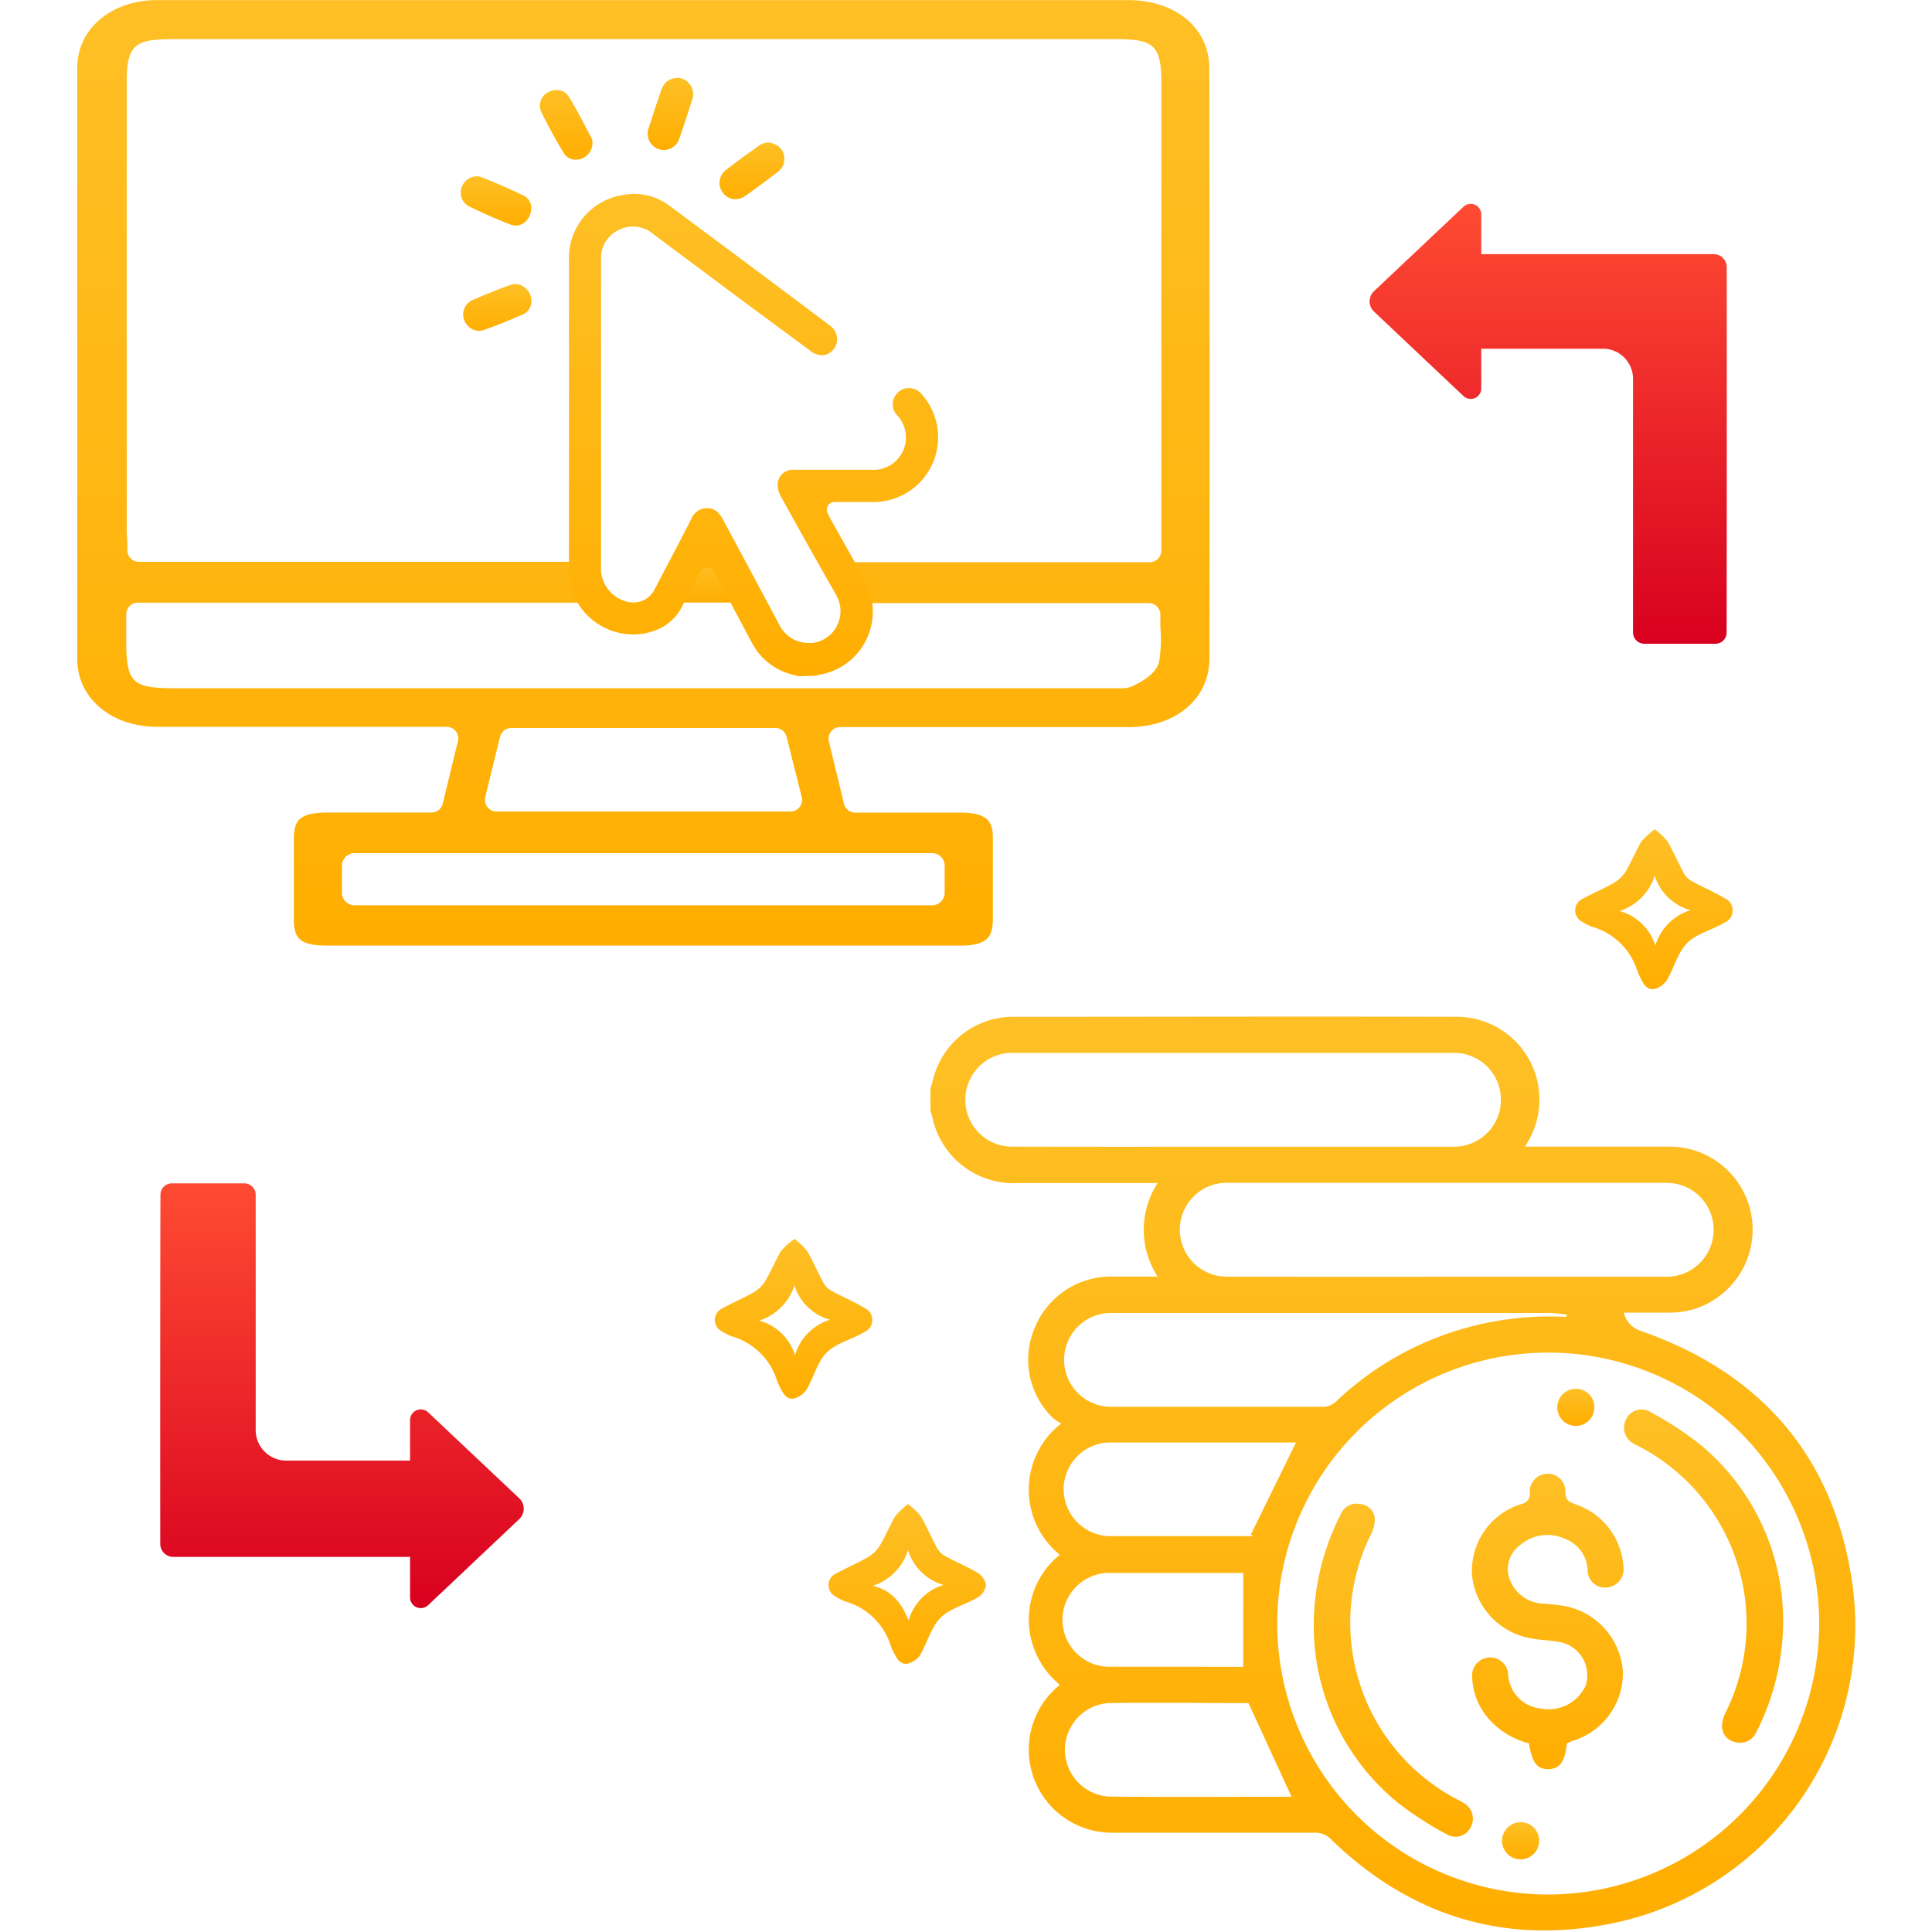 <svg id="圖層_1" data-name="圖層 1" xmlns="http://www.w3.org/2000/svg" xmlns:xlink="http://www.w3.org/1999/xlink" viewBox="0 0 200 200"><defs><style>.cls-1{fill:url(#未命名漸層_5);}.cls-2{fill:url(#未命名漸層_5-2);}.cls-3{fill:url(#未命名漸層_5-3);}.cls-4{fill:url(#未命名漸層_5-4);}.cls-5{fill:url(#未命名漸層_5-5);}.cls-6{fill:url(#未命名漸層_5-6);}.cls-7{fill:url(#未命名漸層_5-7);}.cls-8{fill:url(#未命名漸層_5-8);}.cls-9{fill:url(#未命名漸層_5-9);}.cls-10{fill:url(#未命名漸層_5-10);}.cls-11{fill:url(#未命名漸層_5-11);}.cls-12{fill:url(#未命名漸層_5-12);}.cls-13{fill:url(#未命名漸層_5-13);}.cls-14{fill:url(#未命名漸層_5-14);}.cls-15{fill:url(#未命名漸層_5-15);}.cls-16{fill:url(#未命名漸層_5-16);}.cls-17{fill:url(#未命名漸層_5-17);}.cls-18{fill:url(#未命名漸層_7);}.cls-19{fill:url(#未命名漸層_7-2);}</style><linearGradient id="未命名漸層_5" x1="58.63" y1="16.53" x2="58.63" y2="9.31" gradientUnits="userSpaceOnUse"><stop offset="0" stop-color="#ffae00"/><stop offset="1" stop-color="#fec026"/></linearGradient><linearGradient id="未命名漸層_5-2" x1="51.36" y1="23.35" x2="51.36" y2="18.23" xlink:href="#未命名漸層_5"/><linearGradient id="未命名漸層_5-3" x1="69.42" y1="15.53" x2="69.42" y2="8.07" xlink:href="#未命名漸層_5"/><linearGradient id="未命名漸層_5-4" x1="77.83" y1="20.62" x2="77.83" y2="14.76" xlink:href="#未命名漸層_5"/><linearGradient id="未命名漸層_5-5" x1="51.49" y1="34.25" x2="51.49" y2="29.4" xlink:href="#未命名漸層_5"/><linearGradient id="未命名漸層_5-6" x1="73.42" y1="62.39" x2="73.42" y2="58.16" xlink:href="#未命名漸層_5"/><linearGradient id="未命名漸層_5-7" x1="66.6" y1="97.9" x2="66.6" y2="0" xlink:href="#未命名漸層_5"/><linearGradient id="未命名漸層_5-8" x1="78.01" y1="69.95" x2="78.01" y2="20.07" xlink:href="#未命名漸層_5"/><linearGradient id="未命名漸層_5-9" x1="144.17" y1="199.87" x2="144.17" y2="105.23" xlink:href="#未命名漸層_5"/><linearGradient id="未命名漸層_5-10" x1="160.26" y1="183.14" x2="160.26" y2="152.59" xlink:href="#未命名漸層_5"/><linearGradient id="未命名漸層_5-11" x1="176.35" y1="180.46" x2="176.35" y2="145.96" xlink:href="#未命名漸層_5"/><linearGradient id="未命名漸層_5-12" x1="144.19" y1="190.19" x2="144.19" y2="155.7" xlink:href="#未命名漸層_5"/><linearGradient id="未命名漸層_5-13" x1="163.13" y1="147.5" x2="163.13" y2="143.77" xlink:href="#未命名漸層_5"/><linearGradient id="未命名漸層_5-14" x1="157.41" y1="192.38" x2="157.41" y2="188.64" xlink:href="#未命名漸層_5"/><linearGradient id="未命名漸層_5-15" x1="171.26" y1="102.39" x2="171.26" y2="85.85" xlink:href="#未命名漸層_5"/><linearGradient id="未命名漸層_5-16" x1="82.19" y1="144.79" x2="82.19" y2="128.25" xlink:href="#未命名漸層_5"/><linearGradient id="未命名漸層_5-17" x1="93.94" y1="172.24" x2="93.94" y2="155.7" xlink:href="#未命名漸層_5"/><linearGradient id="未命名漸層_7" x1="160.27" y1="66.64" x2="160.27" y2="21.1" gradientUnits="userSpaceOnUse"><stop offset="0" stop-color="#d8001f"/><stop offset="1" stop-color="#ff4b33"/></linearGradient><linearGradient id="未命名漸層_7-2" x1="35.4" y1="166.48" x2="35.4" y2="122.45" xlink:href="#未命名漸層_7"/></defs><title>icon</title><path class="cls-1" d="M59.63,16.53a1.42,1.42,0,0,1-1.26-.67c-.94-1.55-1.71-3-2.37-4.33a1.57,1.57,0,0,1,.78-2,1.77,1.77,0,0,1,.84-.21,1.42,1.42,0,0,1,1.24.65c.72,1.16,1.38,2.41,2,3.61l.38.73a1.58,1.58,0,0,1,.09.35l0,.23a1.73,1.73,0,0,1-1.16,1.55A2,2,0,0,1,59.63,16.53Z"/><path class="cls-2" d="M53.4,23.35a1.71,1.71,0,0,1-.53-.1c-1.32-.5-2.74-1.12-4.34-1.9a1.61,1.61,0,0,1-.68-2.1,1.68,1.68,0,0,1,1.49-1,1.37,1.37,0,0,1,.52.1c1.34.52,2.76,1.14,4.35,1.9A1.4,1.4,0,0,1,55,21.44a2,2,0,0,1-.55,1.45A1.54,1.54,0,0,1,53.4,23.35Z"/><path class="cls-3" d="M68.75,15.53a1.88,1.88,0,0,1-.57-.09,1.7,1.7,0,0,1-1-2.27l.08-.26c.4-1.22.8-2.48,1.24-3.7a1.68,1.68,0,0,1,1.57-1.14l.28,0a1.71,1.71,0,0,1,1.4,1.76v.05a3.45,3.45,0,0,1-.09.44c-.42,1.29-.85,2.62-1.3,3.91A1.71,1.71,0,0,1,68.75,15.53Z"/><path class="cls-4" d="M76.13,20.62a1.62,1.62,0,0,1-1.33-.72,1.65,1.65,0,0,1,.42-2.35c1-.8,2.13-1.6,3.32-2.45a1.58,1.58,0,0,1,.95-.34,1.68,1.68,0,0,1,.83.23,1.55,1.55,0,0,1,.87,1.42,1.62,1.62,0,0,1-.68,1.39l-.19.14c-1,.77-2.07,1.57-3.13,2.31A1.82,1.82,0,0,1,76.13,20.62Z"/><path class="cls-5" d="M49.6,34.25a1.68,1.68,0,0,1-1.53-1.09,1.62,1.62,0,0,1,.85-2.1c1.45-.63,2.73-1.14,3.9-1.56a1.62,1.62,0,0,1,.56-.1A1.76,1.76,0,0,1,55,31.31a1.45,1.45,0,0,1-.93,1.26c-1.4.62-2.7,1.14-4,1.59A1.6,1.6,0,0,1,49.6,34.25Z"/><polygon class="cls-6" points="70.47 62.38 71.72 62.38 74.72 62.38 76.38 62.38 76.38 58.16 70.47 58.16 70.47 62.38"/><path class="cls-7" d="M125.19,7.08c0-4.16-3.47-7.07-8.43-7.07H16.31C11.51,0,8,3,8,7,8,26.82,8,47.43,8,68.24c0,4,3.49,7,8.28,7,3.11,0,6.92,0,10.81,0H46.24a1.21,1.21,0,0,1,.95.46,1.19,1.19,0,0,1,.22,1L45.83,83.2a1.19,1.19,0,0,1-1.16.91H34.07c-3.29,0-3.64.9-3.65,2.9,0,3,0,5.64,0,8.07,0,2,.51,2.81,3.52,2.81H99.36c2.86,0,3.4-.91,3.42-2.7,0-3.09,0-5.86,0-8.47,0-1.67-.56-2.58-3.31-2.6-1.14,0-3.06,0-5,0H88.54a1.19,1.19,0,0,1-1.17-.91L85.8,76.73a1.2,1.2,0,0,1,.23-1,1.18,1.18,0,0,1,.94-.46h19.42c3.75,0,7.42,0,10.41,0,4.94,0,8.39-2.94,8.4-7.11C125.24,47.28,125.23,26.73,125.19,7.08ZM96.41,88.32a1.3,1.3,0,0,1,1.38,1.2v3a1.3,1.3,0,0,1-1.38,1.19H36.79a1.3,1.3,0,0,1-1.39-1.19v-3a1.31,1.31,0,0,1,1.39-1.2ZM50.23,82.54l1.53-6.26a1.2,1.2,0,0,1,1.16-.92H80.27a1.2,1.2,0,0,1,1.16.92L83,82.54a1.2,1.2,0,0,1-.22,1,1.19,1.19,0,0,1-.94.47H51.39a1.19,1.19,0,0,1-.94-.47A1.2,1.2,0,0,1,50.23,82.54ZM120,68.45c-.19.93-1.07,1.77-2.7,2.55a2.66,2.66,0,0,1-1.25.25c-.25,0-.51,0-.77,0l-.57,0H18.47c-4.59,0-5.4-.35-5.4-4.78V63.59a1.19,1.19,0,0,1,1.19-1.2H60.32V58.16H14.38A1.2,1.2,0,0,1,13.18,57c0-.23,0-.45,0-.67,0-.48-.06-.94-.06-1.42q0-23.25,0-46.51c0-3.92,1-4.35,5-4.35h97.18c3.92,0,4.92.43,4.92,4.38V57a1.2,1.2,0,0,1-1.2,1.2H88.06v4.23h30.86a1.2,1.2,0,0,1,1.2,1.2c0,.44,0,.89,0,1.33A14.46,14.46,0,0,1,120,68.45Z"/><path class="cls-8" d="M82.81,70l-.18,0-.8-.22a6.52,6.52,0,0,1-4-3.25L75.42,62c-.49-.93-1-1.86-1.51-2.82a.8.8,0,0,0-.7-.42h0a.77.77,0,0,0-.7.42l-.5.93L71,62c-.14.27-.27.53-.4.8a5,5,0,0,1-2.83,2.48,6.39,6.39,0,0,1-2.2.4,6.76,6.76,0,0,1-6-3.68A6.15,6.15,0,0,1,59,59.94a10,10,0,0,1-.1-1.37v-.41q0-15.6,0-31.2a6.59,6.59,0,0,1,5.76-6.8,6.18,6.18,0,0,1,1-.09A6.05,6.05,0,0,1,69.3,21.3Q77.69,27.51,86,33.77a1.69,1.69,0,0,1-.72,3l-.25,0a2,2,0,0,1-1.24-.53L77,31.23,72.1,27.57c-1.55-1.15-3.06-2.27-4.56-3.41a3.21,3.21,0,0,0-3.45-.37,3.18,3.18,0,0,0-1.87,2.92V58.53a3.57,3.57,0,0,0,2.62,3.74,2.74,2.74,0,0,0,.74.1A2.43,2.43,0,0,0,67.77,61l1.29-2.46.36-.69c.71-1.35,1.41-2.69,2.1-4.05a1.8,1.8,0,0,1,1.65-1.2h0c.75,0,1.23.35,1.69,1.22L76.57,57l4.12,7.7a3.35,3.35,0,0,0,3,1.86l.42,0a3.29,3.29,0,0,0,2.78-2.43,3.22,3.22,0,0,0-.09-2,4,4,0,0,0-.27-.58l-.13-.24-2-3.52c-1.39-2.48-2.52-4.51-3.56-6.39a2.65,2.65,0,0,1-.34-1.32,1.57,1.57,0,0,1,1.69-1.45h4l4,0A3.35,3.35,0,0,0,92.88,43,1.66,1.66,0,0,1,93,40.59a1.62,1.62,0,0,1,1.09-.42,1.79,1.79,0,0,1,1.36.68,6.7,6.7,0,0,1-5,11.12H86.38a.8.8,0,0,0-.7,1.17l.09.17c.14.28.26.52.39.74l3.24,5.77a7.16,7.16,0,0,1,.9,2.67,6.62,6.62,0,0,1-5.55,7.37.88.88,0,0,0-.26.09Z"/><path class="cls-9" d="M96.32,112.73c.15-.54.28-1.08.45-1.6a8.52,8.52,0,0,1,8-5.87c15.39,0,30.78-.05,46.17,0a8.57,8.57,0,0,1,7.43,12.57l-.48.87H159c4.64,0,9.29,0,13.93,0a8.59,8.59,0,0,1,5.42,15.18,8.38,8.38,0,0,1-5.31,2c-1.62,0-3.24,0-4.94,0a2.59,2.59,0,0,0,1.71,1.88c12.32,4.28,19.88,12.82,21.88,25.73a31.45,31.45,0,0,1-25.12,35.68c-11.05,2.15-20.69-.92-28.78-8.76a2.23,2.23,0,0,0-1.71-.69c-7,0-14,0-21,0a8.6,8.6,0,0,1-5.36-15.31,8.73,8.73,0,0,1-3.22-6.7,8.63,8.63,0,0,1,3.21-6.76,8.67,8.67,0,0,1,.16-13.6,4.26,4.26,0,0,1-.82-.51,8.38,8.38,0,0,1-2-9.22,8.52,8.52,0,0,1,7.79-5.47c1.62,0,3.24,0,5,0a8.87,8.87,0,0,1,0-9.68c-.41,0-.74,0-1.06,0H105.41a8.59,8.59,0,0,1-8.93-7,3.16,3.16,0,0,0-.16-.43Zm92,55.32a28.05,28.05,0,1,0-28.06,28.07A28.09,28.09,0,0,0,188.32,168.05Zm-60.46-49.34q11.36,0,22.71,0a4.86,4.86,0,1,0-.11-9.72H117.19c-4.08,0-8.16,0-12.24,0a4.86,4.86,0,1,0,.1,9.71C112.65,118.72,120.26,118.71,127.86,118.71Zm22,13.46q11.35,0,22.72,0a4.86,4.86,0,1,0-.09-9.72h-45.8a4.86,4.86,0,0,0,.37,9.71Q138.51,132.19,149.91,132.17Zm12.3,4.16,0-.25c-.6-.06-1.21-.16-1.81-.16h-45a6.91,6.91,0,0,0-1.21.07,4.86,4.86,0,0,0,.81,9.64q11.08,0,22.16,0a2,2,0,0,0,1.19-.54,31.8,31.8,0,0,1,13.88-7.74A32.33,32.33,0,0,1,162.21,136.33Zm-28,13c-6.4,0-12.93,0-19.46,0a4.6,4.6,0,0,0-1.8.45,4.85,4.85,0,0,0,2,9.24c4.76,0,9.53,0,14.29,0l.53,0-.23-.17ZM133.7,186l-4.46-9.7c-4.69,0-9.58-.05-14.46,0a4.85,4.85,0,0,0,0,9.68C121.11,186.05,127.46,186,133.7,186Zm-5-13.45v-9.72c-4.48,0-9,0-13.63,0a4.86,4.86,0,1,0,0,9.71c3,0,5.91,0,8.87,0Z"/><path class="cls-10" d="M162.2,180.48c-.19,1.89-.74,2.64-1.91,2.66s-1.72-.7-2-2.67a8.2,8.2,0,0,1-4.08-2.43,6.83,6.83,0,0,1-1.81-4.4,1.87,1.87,0,1,1,3.73-.19,3.76,3.76,0,0,0,3.38,3.42,4.22,4.22,0,0,0,4.63-2.36,3.5,3.5,0,0,0-2.89-4.56c-1-.18-1.93-.16-2.87-.37a7.39,7.39,0,0,1-6-6.57,7.24,7.24,0,0,1,5.2-7.34,1,1,0,0,0,.78-1.11,1.86,1.86,0,0,1,1.81-2,1.82,1.82,0,0,1,1.88,1.9c0,.81.32,1,1,1.25a7.3,7.3,0,0,1,5,6.37,1.92,1.92,0,0,1-1.51,2.23,1.81,1.81,0,0,1-2.19-1.73,3.6,3.6,0,0,0-2.37-3.29,4.32,4.32,0,0,0-4.57.62,3.08,3.08,0,0,0-1.19,3.4,3.87,3.87,0,0,0,3.37,2.69,21.14,21.14,0,0,1,2.41.26,7.45,7.45,0,0,1,6,6.71,7.33,7.33,0,0,1-5.32,7.28Z"/><path class="cls-11" d="M184.59,167.42a25.39,25.39,0,0,1-2.79,11.92,1.81,1.81,0,0,1-2.16,1,1.67,1.67,0,0,1-1.38-1.66,3.48,3.48,0,0,1,.42-1.49,20.66,20.66,0,0,0-8.83-27.36c-.22-.11-.45-.22-.66-.35a1.87,1.87,0,0,1-.87-2.53,1.77,1.77,0,0,1,2.55-.77,35.19,35.19,0,0,1,5.06,3.3A23.67,23.67,0,0,1,184.59,167.42Z"/><path class="cls-12" d="M136,168.78a25.32,25.32,0,0,1,2.78-12,1.8,1.8,0,0,1,2.06-1.08,1.63,1.63,0,0,1,1.48,1.57,3.51,3.51,0,0,1-.41,1.59,20.63,20.63,0,0,0,8.74,27.31c.3.16.61.31.9.5a1.84,1.84,0,0,1,.68,2.51,1.74,1.74,0,0,1-2.42.73,35.16,35.16,0,0,1-5-3.21A23.64,23.64,0,0,1,136,168.78Z"/><path class="cls-13" d="M165.05,145.68a1.92,1.92,0,1,1-1.87-1.91A1.89,1.89,0,0,1,165.05,145.68Z"/><path class="cls-14" d="M159.33,190.49a1.92,1.92,0,1,1-1.94-1.85A1.89,1.89,0,0,1,159.33,190.49Z"/><path class="cls-15" d="M171.31,85.85a7.25,7.25,0,0,1,1.31,1.25c.62,1.07,1.11,2.22,1.7,3.31a2.12,2.12,0,0,0,.8.8c1.11.61,2.3,1.1,3.38,1.76a1.37,1.37,0,0,1,0,2.55c-1.26.75-2.85,1.11-3.84,2.1s-1.35,2.57-2.1,3.83a2.18,2.18,0,0,1-1.28.92c-.64.15-1.08-.35-1.35-.94a9.12,9.12,0,0,1-.41-.83,6.86,6.86,0,0,0-4.7-4.66,4.32,4.32,0,0,1-1-.5,1.32,1.32,0,0,1,0-2.39c1.09-.6,2.25-1.07,3.32-1.7a3.59,3.59,0,0,0,1.19-1.2c.57-1,1-2,1.56-3A7.59,7.59,0,0,1,171.31,85.85Zm0,4.77a5.65,5.65,0,0,1-3.65,3.69,5.34,5.34,0,0,1,3.7,3.59A5.47,5.47,0,0,1,175,94.22,5.35,5.35,0,0,1,171.29,90.62Z"/><path class="cls-16" d="M82.25,128.25a7.49,7.49,0,0,1,1.3,1.25c.62,1.07,1.11,2.22,1.7,3.31a2.12,2.12,0,0,0,.8.8c1.11.61,2.3,1.1,3.38,1.76a1.37,1.37,0,0,1,0,2.55c-1.26.75-2.85,1.11-3.84,2.09s-1.35,2.58-2.1,3.84a2.26,2.26,0,0,1-1.28.92c-.64.14-1.08-.36-1.35-.94a6.46,6.46,0,0,1-.4-.84,6.9,6.9,0,0,0-4.7-4.65,4.84,4.84,0,0,1-1-.5,1.32,1.32,0,0,1,0-2.39c1.08-.6,2.24-1.08,3.31-1.7a3.53,3.53,0,0,0,1.19-1.21c.57-1,1-2,1.56-3A7.36,7.36,0,0,1,82.25,128.25Zm0,4.77a5.63,5.63,0,0,1-3.65,3.69,5.34,5.34,0,0,1,3.7,3.59,5.45,5.45,0,0,1,3.62-3.68A5.37,5.37,0,0,1,82.22,133Z"/><path class="cls-17" d="M94,155.7a7.61,7.61,0,0,1,1.31,1.24c.62,1.08,1.11,2.23,1.7,3.32a2.09,2.09,0,0,0,.79.8c1.12.61,2.3,1.1,3.39,1.75a1.88,1.88,0,0,1,.88,1.27,1.81,1.81,0,0,1-.86,1.29c-1.26.75-2.85,1.11-3.83,2.09S96,170,95.27,171.3a2.2,2.2,0,0,1-1.28.91c-.64.15-1.08-.35-1.35-.93a7.23,7.23,0,0,1-.41-.84,6.88,6.88,0,0,0-4.7-4.65,5.32,5.32,0,0,1-1-.5,1.32,1.32,0,0,1,0-2.39c1.09-.6,2.25-1.08,3.32-1.7A3.59,3.59,0,0,0,91.08,160c.58-1,1-2,1.56-3A7.7,7.7,0,0,1,94,155.7Zm0,4.77a5.64,5.64,0,0,1-3.64,3.69c2,.48,3,1.85,3.7,3.59a5.42,5.42,0,0,1,3.61-3.68A5.39,5.39,0,0,1,94,160.47Z"/><path class="cls-18" d="M178.75,27.64a1.34,1.34,0,0,0-1.33-1.33c-4.92,0-22.08,0-24.08,0V22.19a1.09,1.09,0,0,0-1.84-.79l-9.27,8.75a1.45,1.45,0,0,0,0,2.1L151.5,41a1.09,1.09,0,0,0,1.84-.8V36.1h12.6a3.11,3.11,0,0,1,3.11,3.1V50.09c0,7.45,0,11.28,0,15.38a1.17,1.17,0,0,0,1.16,1.17h7.37a1.16,1.16,0,0,0,1.16-1.16C178.76,58.6,178.76,33.4,178.75,27.64Z"/><path class="cls-19" d="M16.59,159.81a1.35,1.35,0,0,0,1.35,1.36c5,0,22.48,0,24.51,0v4.18a1.11,1.11,0,0,0,1.88.81l9.43-8.91a1.48,1.48,0,0,0,0-2.14l-9.43-8.9a1.11,1.11,0,0,0-1.88.81v4.18H29.63a3.16,3.16,0,0,1-3.16-3.16V137c0-7.58,0-9.14,0-13.31a1.18,1.18,0,0,0-1.18-1.19h-7.5a1.18,1.18,0,0,0-1.18,1.19C16.58,130.64,16.58,154,16.59,159.81Z"/></svg>